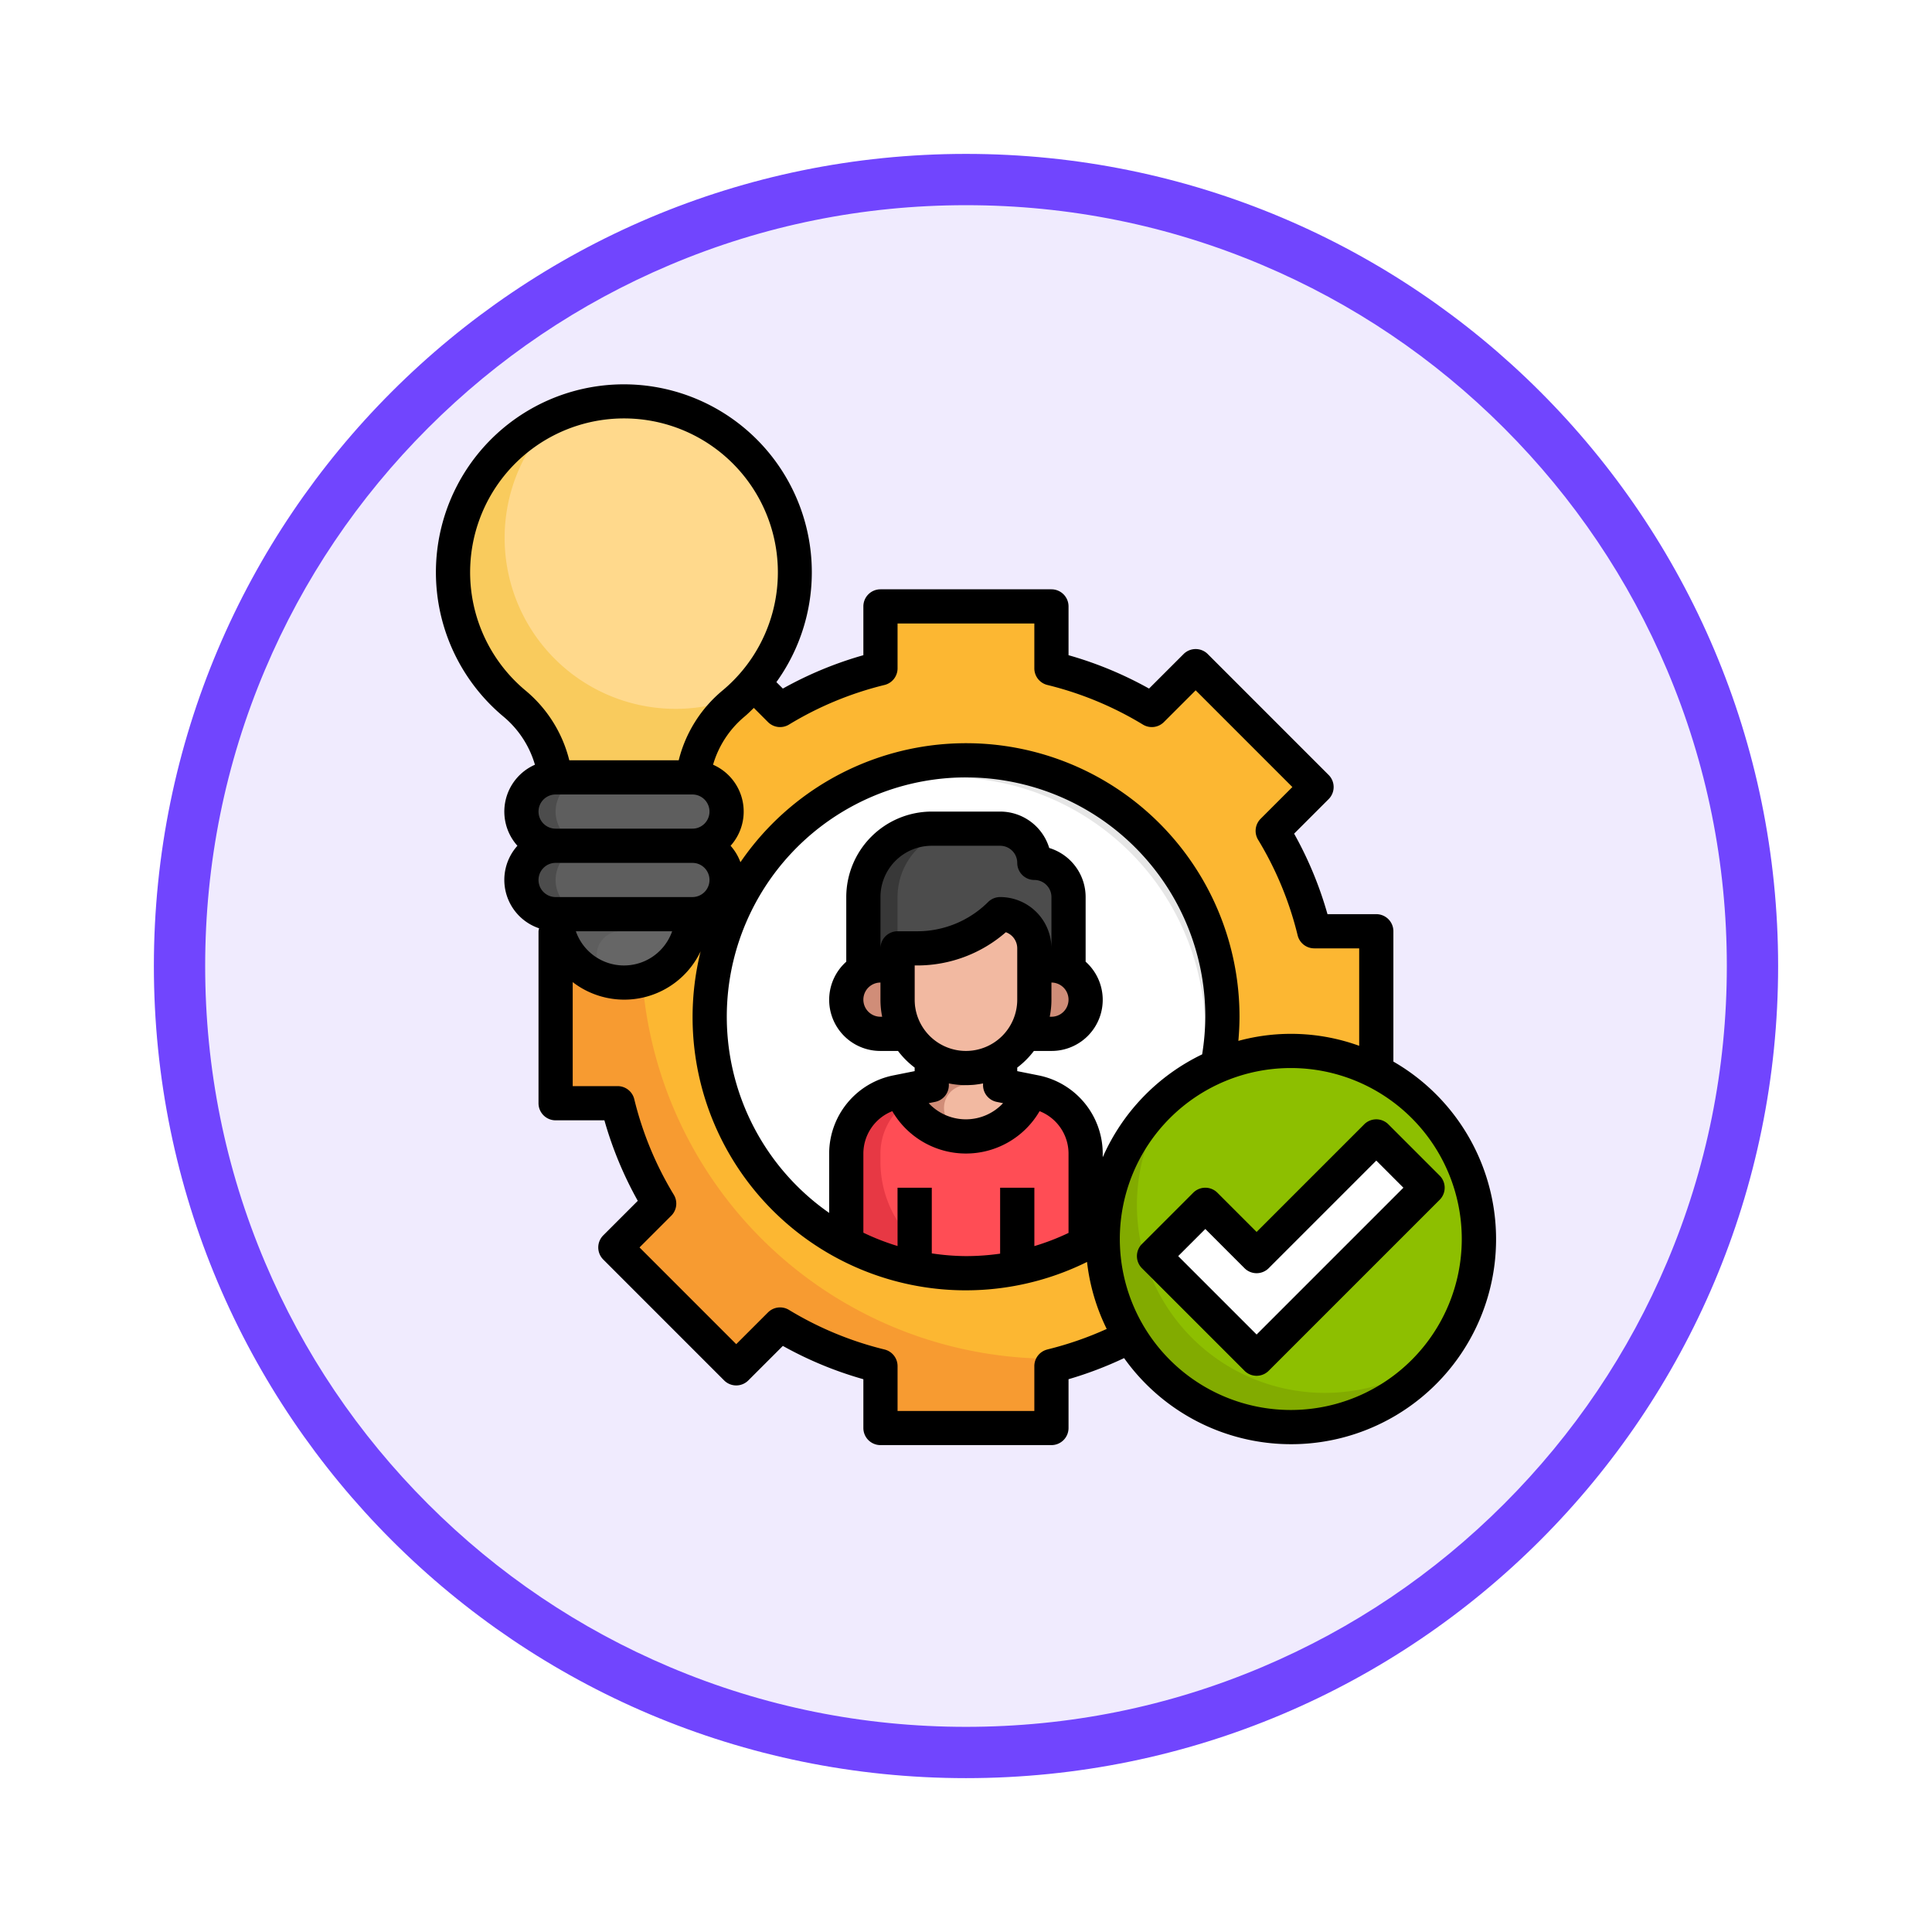 <svg xmlns="http://www.w3.org/2000/svg" xmlns:xlink="http://www.w3.org/1999/xlink" width="113" height="113" viewBox="0 0 113 113">
  <defs>
    <filter id="Trazado_982547" x="0" y="0" width="113" height="113" filterUnits="userSpaceOnUse">
      <feOffset dy="3" input="SourceAlpha"/>
      <feGaussianBlur stdDeviation="3" result="blur"/>
      <feFlood flood-opacity="0.161"/>
      <feComposite operator="in" in2="blur"/>
      <feComposite in="SourceGraphic"/>
    </filter>
  </defs>
  <g id="Grupo_1161533" data-name="Grupo 1161533" transform="translate(-1165.546 -11243.912)">
    <g id="Grupo_1158313" data-name="Grupo 1158313" transform="translate(1.546 5722.912)">
      <g id="Grupo_1152578" data-name="Grupo 1152578" transform="translate(0.046 1205.621)">
        <g id="Grupo_1148635" data-name="Grupo 1148635" transform="translate(908.908 600.047)">
          <g id="Grupo_1148525" data-name="Grupo 1148525" transform="translate(264.046 3721.333)">
            <g transform="matrix(1, 0, 0, 1, -9, -6)" filter="url(#Trazado_982547)">
              <g id="Trazado_982547-2" data-name="Trazado 982547" transform="translate(9 6)" fill="#f0ebfe">
                <path d="M 47.5 93.5 C 41.289 93.5 35.265 92.284 29.595 89.886 C 24.118 87.569 19.198 84.252 14.973 80.027 C 10.748 75.802 7.431 70.882 5.114 65.405 C 2.716 59.735 1.5 53.711 1.5 47.5 C 1.5 41.289 2.716 35.265 5.114 29.595 C 7.431 24.118 10.748 19.198 14.973 14.973 C 19.198 10.748 24.118 7.431 29.595 5.114 C 35.265 2.716 41.289 1.5 47.5 1.5 C 53.711 1.5 59.735 2.716 65.405 5.114 C 70.882 7.431 75.802 10.748 80.027 14.973 C 84.252 19.198 87.569 24.118 89.886 29.595 C 92.284 35.265 93.5 41.289 93.5 47.5 C 93.5 53.711 92.284 59.735 89.886 65.405 C 87.569 70.882 84.252 75.802 80.027 80.027 C 75.802 84.252 70.882 87.569 65.405 89.886 C 59.735 92.284 53.711 93.5 47.5 93.5 Z" stroke="none"/>
                <path d="M 47.5 3 C 41.491 3 35.664 4.176 30.18 6.496 C 24.881 8.737 20.122 11.946 16.034 16.034 C 11.946 20.122 8.737 24.881 6.496 30.18 C 4.176 35.664 3 41.491 3 47.5 C 3 53.509 4.176 59.336 6.496 64.82 C 8.737 70.119 11.946 74.878 16.034 78.966 C 20.122 83.054 24.881 86.263 30.18 88.504 C 35.664 90.824 41.491 92 47.5 92 C 53.509 92 59.336 90.824 64.82 88.504 C 70.119 86.263 74.878 83.054 78.966 78.966 C 83.054 74.878 86.263 70.119 88.504 64.82 C 90.824 59.336 92 53.509 92 47.5 C 92 41.491 90.824 35.664 88.504 30.18 C 86.263 24.881 83.054 20.122 78.966 16.034 C 74.878 11.946 70.119 8.737 64.82 6.496 C 59.336 4.176 53.509 3 47.5 3 M 47.5 0 C 73.734 0 95 21.266 95 47.5 C 95 73.734 73.734 95 47.5 95 C 21.266 95 0 73.734 0 47.5 C 0 21.266 21.266 0 47.5 0 Z" stroke="none" fill="#7145fe"/>
              </g>
            </g>
          </g>
        </g>
      </g>
    </g>
    <g id="Layer_20" data-name="Layer 20" transform="translate(1190.043 11265.38)">
      <path id="Trazado_995066" data-name="Trazado 995066" d="M41.6,56.656a20.83,20.83,0,0,1-4.6,1.72V62H27V58.376a20.831,20.831,0,0,1-5.871-2.434l-2.564,2.564-7.071-7.071,2.564-2.564A20.831,20.831,0,0,1,11.624,43H8V28.942L19.586,18.457,21.129,20A20.831,20.831,0,0,1,27,17.566V13.942H37v3.624A20.831,20.831,0,0,1,42.871,20l2.564-2.564,7.071,7.071-2.564,2.564a20.831,20.831,0,0,1,2.434,5.871H56v8.2Z" fill="#f79b31"/>
      <path id="Trazado_995067" data-name="Trazado 995067" d="M56,32.942H52.376a20.831,20.831,0,0,0-2.434-5.871l2.564-2.564-7.071-7.071L42.871,20A20.831,20.831,0,0,0,37,17.566V13.942H27v3.624A20.831,20.831,0,0,0,21.129,20l-1.543-1.543-2.681,2.426A24,24,0,0,0,37,58c.495,0,.986-.02,1.474-.049a20.864,20.864,0,0,0,3.125-1.3L56,41.142Z" fill="#fcb732"/>
      <circle id="Elipse_12028" data-name="Elipse 12028" cx="15" cy="15" r="15" transform="translate(17 23)" fill="#e6e6e6"/>
      <path id="Trazado_995068" data-name="Trazado 995068" d="M31,24a14.926,14.926,0,0,0-10.083,3.917A14.982,14.982,0,0,0,42.083,49.083,14.982,14.982,0,0,0,31,24Z" fill="#fff"/>
      <path id="Trazado_995069" data-name="Trazado 995069" d="M36.058,42.412,34,42V40.464H30V42l-2.058.412A3.659,3.659,0,0,0,25,46v5.262a14.9,14.9,0,0,0,14-.017V46a3.659,3.659,0,0,0-2.942-3.588Z" fill="#e73844"/>
      <path id="Trazado_995070" data-name="Trazado 995070" d="M29.942,42.412A3.659,3.659,0,0,0,27,46v.418a6.5,6.5,0,0,0,5.933,6.543H33a14.865,14.865,0,0,0,6-1.72V46a3.659,3.659,0,0,0-2.942-3.588L34,42V40.464H32V42Z" fill="#ff4d55"/>
      <path id="Trazado_995071" data-name="Trazado 995071" d="M26,35.271V31a4,4,0,0,1,4-4h4a2,2,0,0,1,2,2h0a2,2,0,0,1,2,2v4.271" fill="#383838"/>
      <path id="Trazado_995072" data-name="Trazado 995072" d="M28,31v4.271H38V31a2,2,0,0,0-2-2,2,2,0,0,0-2-2H32A4,4,0,0,0,28,31Z" fill="#4c4c4c"/>
      <path id="Trazado_995073" data-name="Trazado 995073" d="M28,34v3a4,4,0,0,0,4,4h0a4,4,0,0,0,4-4V34a2,2,0,0,0-2-2h0a6.826,6.826,0,0,1-4.828,2Z" fill="#d08d78"/>
      <path id="Trazado_995074" data-name="Trazado 995074" d="M28,35H27a2,2,0,0,0-2,2h0a2,2,0,0,0,2,2h1.536" fill="#d08d78"/>
      <path id="Trazado_995075" data-name="Trazado 995075" d="M36,35h1a2,2,0,0,1,2,2h0a2,2,0,0,1-2,2H35.464" fill="#d08d78"/>
      <path id="Trazado_995076" data-name="Trazado 995076" d="M32,45a4,4,0,0,0,3.765-2.648h0L34,42V40.464H30V42l-1.765.353h0A4,4,0,0,0,32,45Z" fill="#d08d78"/>
      <path id="Trazado_995077" data-name="Trazado 995077" d="M32.5,40.95A3.988,3.988,0,0,0,36,37V34a2,2,0,0,0-2-2,6.826,6.826,0,0,1-4.828,2H29v3A3.988,3.988,0,0,0,32.5,40.95Z" fill="#f2b9a1"/>
      <path id="Trazado_995078" data-name="Trazado 995078" d="M35.765,42.353h0L34,42v-.555A3.955,3.955,0,0,1,32,42h-.011a1.336,1.336,0,0,0-.682,2.443,2.812,2.812,0,0,0,1.193.517A4,4,0,0,0,35.765,42.353Z" fill="#f2b9a1"/>
      <path id="Trazado_995079" data-name="Trazado 995079" d="M16,28a2,2,0,0,0,0-4H8a2,2,0,0,0,0,4,2,2,0,0,0,0,4h8a2,2,0,0,0,0-4Z" fill="#4c4c4c"/>
      <path id="Trazado_995080" data-name="Trazado 995080" d="M8,32H8a4,4,0,0,0,4,4h0a4,4,0,0,0,4-4Z" fill="#5e5e5e"/>
      <path id="Trazado_995081" data-name="Trazado 995081" d="M16.034,24a6.632,6.632,0,0,1,2.394-4.339,10,10,0,1,0-12.856,0A6.632,6.632,0,0,1,7.966,24" fill="#f9cb5d"/>
      <circle id="Elipse_12029" data-name="Elipse 12029" cx="11" cy="11" r="11" transform="translate(40 40)" fill="#82ab00"/>
      <path id="Trazado_995082" data-name="Trazado 995082" d="M51,40a10.94,10.94,0,0,0-6.706,2.294A10.987,10.987,0,0,0,59.706,57.706,10.987,10.987,0,0,0,51,40Z" fill="#8dbf00"/>
      <path id="Trazado_995083" data-name="Trazado 995083" d="M43,52l3-3,3,3,7-7,3,3L49,58Z" fill="#fff"/>
      <path id="Trazado_995084" data-name="Trazado 995084" d="M12,2a9.968,9.968,0,0,0-3.937.807A10,10,0,0,0,18.919,19.2,9.987,9.987,0,0,0,12,2Z" fill="#ffd98c"/>
      <path id="Trazado_995085" data-name="Trazado 995085" d="M18,30a2,2,0,0,0-2-2,2,2,0,0,0,0-4H10a2,2,0,0,0,0,4,2,2,0,0,0,0,4h6A2,2,0,0,0,18,30Z" fill="#5e5e5e"/>
      <path id="Trazado_995086" data-name="Trazado 995086" d="M17.723,27H6.277A1.994,1.994,0,0,0,8,28a1.994,1.994,0,0,0-1.723,1H17.723A1.994,1.994,0,0,0,16,28a1.994,1.994,0,0,0,1.723-1Z" fill="#4c4c4c"/>
      <path id="Trazado_995087" data-name="Trazado 995087" d="M15.859,33H11.805a1.39,1.39,0,0,0-1.2,2.108,4.08,4.08,0,0,0,.683.821A3.933,3.933,0,0,0,15.859,33Z" fill="#666"/>
      <path id="Trazado_995088" data-name="Trazado 995088" d="M28,48v4.45a14.832,14.832,0,0,0,2,.413V48Z" fill="#e73844"/>
      <path id="Trazado_995089" data-name="Trazado 995089" d="M34,48v4.861a14.689,14.689,0,0,0,2-.418V48Z" fill="#e73844"/>
      <path id="Trazado_995090" data-name="Trazado 995090" d="M57,40.623V33a1,1,0,0,0-1-1H53.146a21.779,21.779,0,0,0-1.952-4.709l2.019-2.019a1,1,0,0,0,0-1.414l-7.07-7.071a1,1,0,0,0-1.414,0l-2.02,2.019A21.829,21.829,0,0,0,38,16.854V14a1,1,0,0,0-1-1H27a1,1,0,0,0-1,1v2.854a21.829,21.829,0,0,0-4.709,1.952l-.378-.378a10.993,10.993,0,1,0-15.984,2A5.757,5.757,0,0,1,6.791,23.26,2.993,2.993,0,0,0,5.766,28a2.986,2.986,0,0,0,1.269,4.827A.9.9,0,0,0,7,33V43.058a1,1,0,0,0,1,1h2.854a21.821,21.821,0,0,0,1.952,4.709l-2.019,2.019a1,1,0,0,0,0,1.414l7.07,7.071a1,1,0,0,0,1.414,0l2.02-2.019A21.829,21.829,0,0,0,26,59.2v2.854a1,1,0,0,0,1,1H37a1,1,0,0,0,1-1V59.2a22.018,22.018,0,0,0,3.25-1.235A11.989,11.989,0,1,0,57,40.623ZM21.647,20.913a19.851,19.851,0,0,1,5.59-2.318A1,1,0,0,0,28,17.624V15h8v2.624a1,1,0,0,0,.763.971,19.851,19.851,0,0,1,5.59,2.318,1,1,0,0,0,1.225-.148l1.858-1.857,5.656,5.657-1.857,1.857a1,1,0,0,0-.147,1.226A19.816,19.816,0,0,1,51.4,33.237a1,1,0,0,0,.972.763H55v5.7a11.71,11.71,0,0,0-7.067-.288c.041-.469.067-.94.067-1.412a15.992,15.992,0,0,0-29.19-9.038A2.981,2.981,0,0,0,18.234,28a2.993,2.993,0,0,0-1.025-4.741,5.757,5.757,0,0,1,1.862-2.832c.184-.155.35-.325.523-.49l.828.828A1,1,0,0,0,21.647,20.913ZM34,48v3.857A14.16,14.16,0,0,1,32,52a13.884,13.884,0,0,1-2-.16V48H28v3.41a13.864,13.864,0,0,1-2-.78V46a2.667,2.667,0,0,1,1.693-2.477,4.983,4.983,0,0,0,8.614,0A2.667,2.667,0,0,1,38,46v4.644a13.854,13.854,0,0,1-2,.771V48ZM27,36v1a5,5,0,0,0,.1,1H27a1,1,0,0,1,0-2Zm1-3a1,1,0,0,0-1,1V31a3,3,0,0,1,3-3h4a1,1,0,0,1,1,1,1,1,0,0,0,1,1,1,1,0,0,1,1,1v3a3,3,0,0,0-3-3,1,1,0,0,0-.707.293A5.868,5.868,0,0,1,29.172,33Zm9,4V36a1,1,0,0,1,0,2h-.1A5,5,0,0,0,37,37Zm-5,3a3,3,0,0,1-3-3V35h.172a7.889,7.889,0,0,0,5.161-1.943A1,1,0,0,1,35,34v3A3,3,0,0,1,32,40Zm0,2a5,5,0,0,0,1-.1V42a1,1,0,0,0,.8.98l.371.075a2.975,2.975,0,0,1-4.35,0l.371-.075A1,1,0,0,0,31,42v-.1A5,5,0,0,0,32,42Zm8,4.218V46a4.67,4.67,0,0,0-3.745-4.568L35,41.181v-.207A4.993,4.993,0,0,0,35.974,40H37a2.989,2.989,0,0,0,2-5.22V31a3,3,0,0,0-2.129-2.871A3,3,0,0,0,34,26H30a5.006,5.006,0,0,0-5,5v3.78A2.989,2.989,0,0,0,27,40h1.026a4.993,4.993,0,0,0,.974.974v.207l-1.255.251A4.67,4.67,0,0,0,24,46v3.473A13.994,13.994,0,1,1,46,38a14.248,14.248,0,0,1-.185,2.2A12.057,12.057,0,0,0,40,46.218ZM16,25a1,1,0,0,1,0,2H8a1,1,0,0,1,0-2ZM8,29h8a1,1,0,0,1,0,2H8a1,1,0,0,1,0-2Zm6.816,4a2.982,2.982,0,0,1-5.632,0Zm-8.6-14.1a9,9,0,1,1,11.568,0A7.721,7.721,0,0,0,15.2,23H8.8a7.721,7.721,0,0,0-2.584-4.1ZM36.762,57.462a1,1,0,0,0-.762.972v2.624H28V58.434a1,1,0,0,0-.763-.972,19.857,19.857,0,0,1-5.589-2.316,1,1,0,0,0-1.226.147L18.564,57.15l-5.656-5.657,1.857-1.857a1,1,0,0,0,.147-1.227A19.775,19.775,0,0,1,12.6,42.82a1,1,0,0,0-.972-.762H9V35.974a4.943,4.943,0,0,0,7.482-1.8,15.978,15.978,0,0,0,22.6,18.167,11.884,11.884,0,0,0,1.151,3.919,19.881,19.881,0,0,1-3.471,1.2ZM51,61A10,10,0,1,1,61,51,10,10,0,0,1,51,61Z"/>
      <path id="Trazado_995091" data-name="Trazado 995091" d="M55.293,44.293,49,50.586l-2.293-2.293a1,1,0,0,0-1.414,0l-3,3a1,1,0,0,0,0,1.414l6,6a1,1,0,0,0,1.414,0l10-10a1,1,0,0,0,0-1.414l-3-3A1,1,0,0,0,55.293,44.293ZM49,56.586,44.414,52,46,50.414l2.293,2.293a1,1,0,0,0,1.414,0L56,46.414,57.586,48Z"/>
    </g>
  </g>
</svg>
